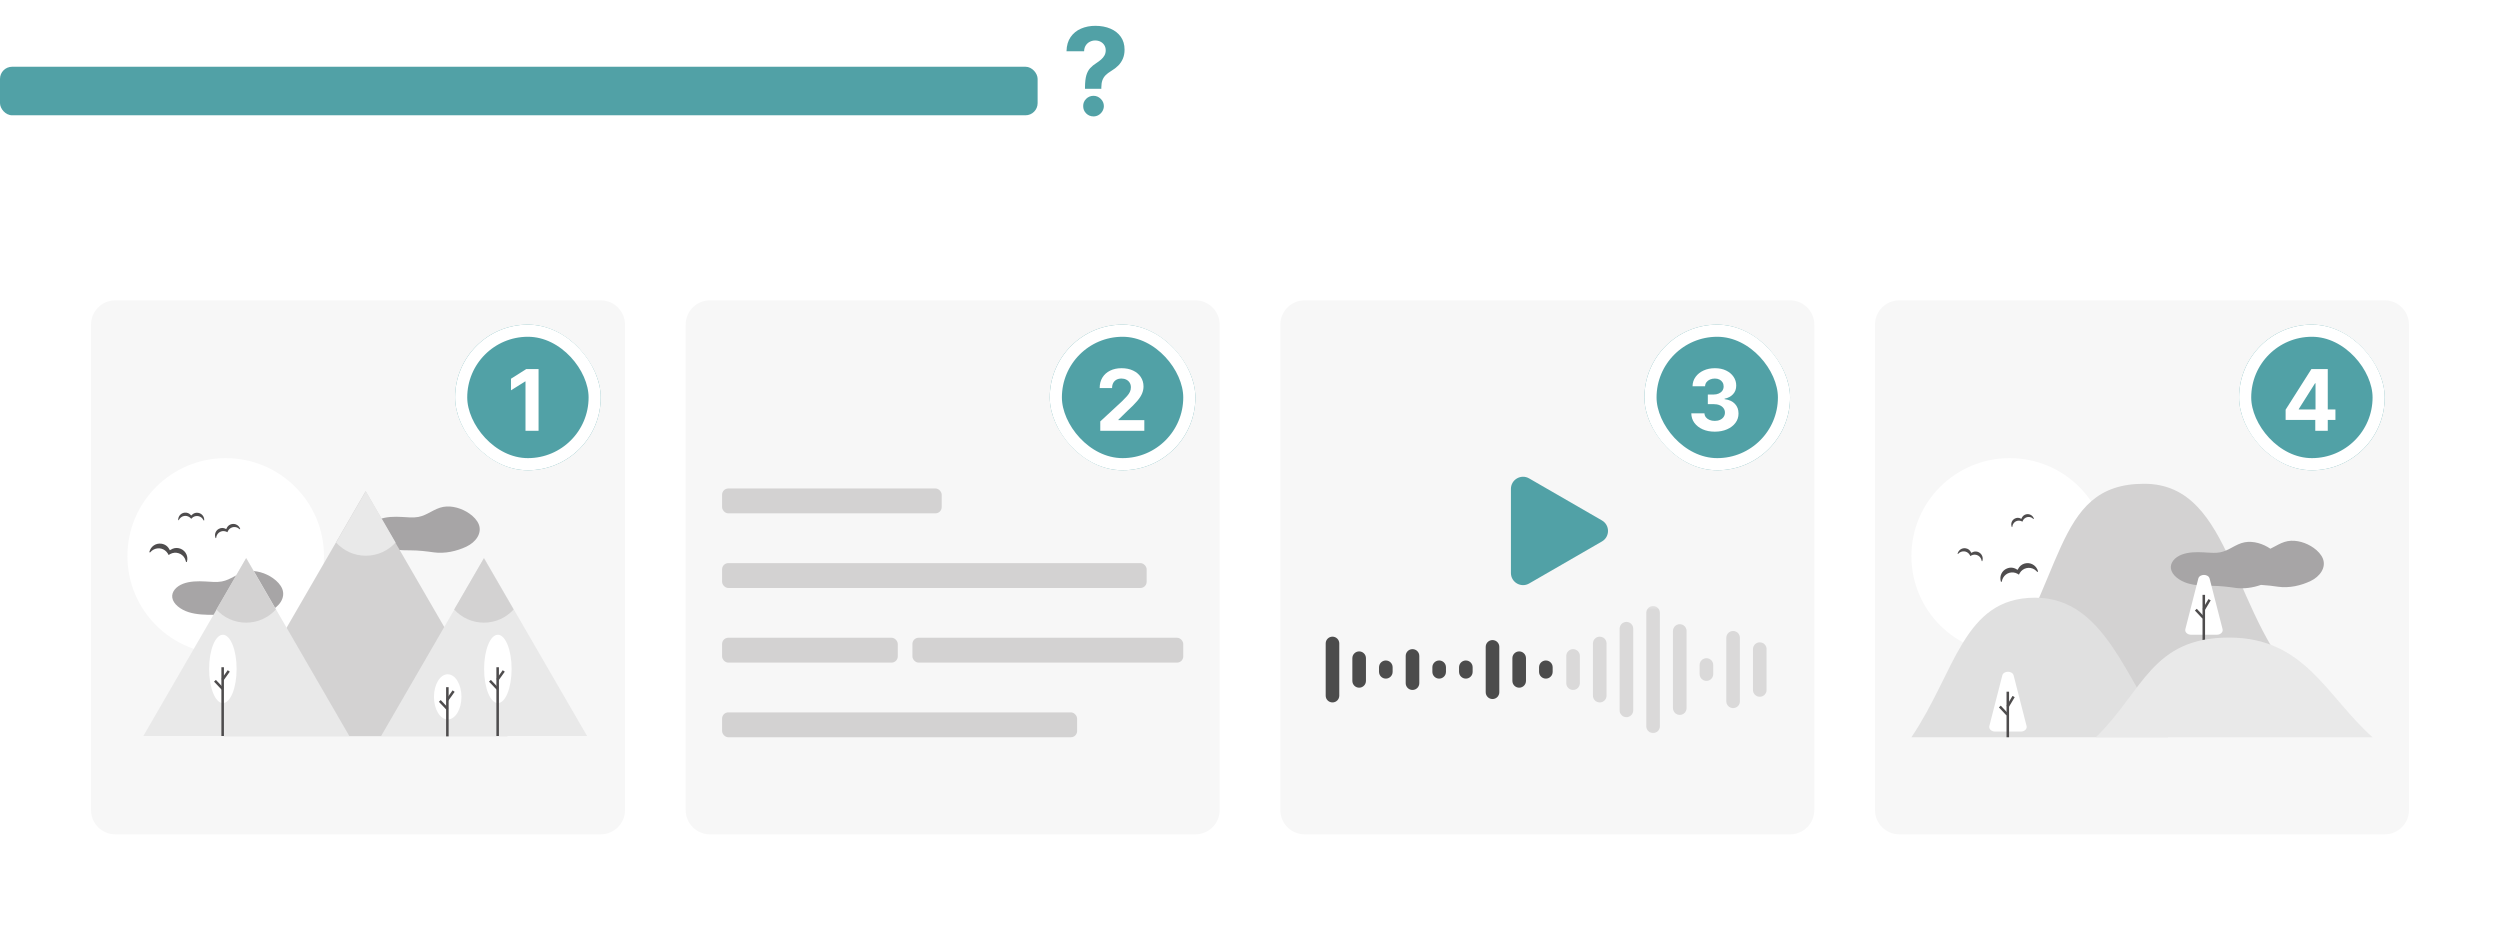 <svg width="412" height="155" viewBox="0 0 412 155" fill="none" xmlns="http://www.w3.org/2000/svg">
<path d="M178.807 14.639V14.398C178.812 13.569 178.885 12.909 179.027 12.416C179.174 11.924 179.387 11.526 179.666 11.223C179.946 10.92 180.282 10.645 180.675 10.399C180.968 10.21 181.231 10.013 181.463 9.81C181.695 9.606 181.88 9.381 182.017 9.135C182.154 8.884 182.223 8.605 182.223 8.297C182.223 7.97 182.145 7.684 181.989 7.438C181.832 7.191 181.622 7.002 181.357 6.869C181.096 6.737 180.807 6.67 180.49 6.67C180.182 6.67 179.891 6.739 179.616 6.876C179.342 7.009 179.117 7.208 178.942 7.473C178.767 7.733 178.672 8.058 178.658 8.446H175.76C175.784 7.499 176.011 6.718 176.442 6.102C176.873 5.482 177.443 5.02 178.153 4.717C178.864 4.41 179.647 4.256 180.504 4.256C181.446 4.256 182.28 4.412 183.004 4.724C183.729 5.032 184.297 5.48 184.709 6.067C185.121 6.654 185.327 7.362 185.327 8.19C185.327 8.744 185.234 9.237 185.05 9.668C184.87 10.094 184.616 10.473 184.29 10.804C183.963 11.131 183.577 11.427 183.132 11.692C182.758 11.914 182.45 12.146 182.209 12.388C181.972 12.629 181.795 12.909 181.676 13.226C181.563 13.543 181.503 13.934 181.499 14.398V14.639H178.807ZM180.213 19.185C179.74 19.185 179.335 19.019 178.999 18.688C178.667 18.351 178.504 17.949 178.509 17.48C178.504 17.016 178.667 16.618 178.999 16.287C179.335 15.956 179.74 15.79 180.213 15.79C180.663 15.79 181.058 15.956 181.399 16.287C181.74 16.618 181.913 17.016 181.918 17.48C181.913 17.793 181.83 18.079 181.669 18.34C181.513 18.595 181.307 18.801 181.051 18.957C180.795 19.109 180.516 19.185 180.213 19.185Z" fill="#51A1A6"/>
<rect y="11" width="171" height="8" rx="2" fill="#51A1A6"/>
<path d="M113 53.5C113 51.291 114.791 49.5 117 49.5H197C199.209 49.5 201 51.291 201 53.5V133.5C201 135.709 199.209 137.5 197 137.5H117C114.791 137.5 113 135.709 113 133.5V53.5Z" fill="#F7F7F7"/>
<path d="M211 53.5C211 51.291 212.791 49.5 215 49.5H295C297.209 49.5 299 51.291 299 53.5V133.5C299 135.709 297.209 137.5 295 137.5H215C212.791 137.5 211 135.709 211 133.5V53.5Z" fill="#F7F7F7"/>
<path d="M309 53.5C309 51.291 310.791 49.5 313 49.5H393C395.209 49.5 397 51.291 397 53.5V133.5C397 135.709 395.209 137.5 393 137.5H313C310.791 137.5 309 135.709 309 133.5V53.5Z" fill="#F7F7F7"/>
<path d="M15 53.5C15 51.291 16.791 49.5 19 49.5H99C101.209 49.5 103 51.291 103 53.5V133.5C103 135.709 101.209 137.5 99 137.5H19C16.791 137.5 15 135.709 15 133.5V53.5Z" fill="#F7F7F7"/>
<g clip-path="url(#clip0_17660_165098)">
<path d="M71.417 91.021C73.34 91.295 75.297 90.821 76.856 90.087C78.415 89.352 79.475 87.881 78.906 86.419C78.638 85.743 78.062 85.134 77.368 84.643C76.172 83.798 74.504 83.271 73.051 83.535C71.507 83.817 70.481 84.907 68.939 85.193C68.09 85.351 67.158 85.247 66.26 85.195C64.972 85.118 63.646 85.152 62.55 85.573C61.453 85.993 60.633 86.874 60.781 87.862C60.94 88.924 62.163 89.841 63.488 90.255C64.814 90.67 66.232 90.691 67.606 90.694C68.98 90.696 70.347 90.865 71.411 91.017" fill="#A7A5A6"/>
</g>
<ellipse cx="37.195" cy="91.649" rx="16.195" ry="16.149" fill="white"/>
<path d="M60.254 80.95L83.629 121.321H36.879L60.254 80.95Z" fill="#D3D2D2"/>
<path d="M79.781 91.981L96.75 121.288H62.812L79.781 91.981Z" fill="#E9E9E9"/>
<ellipse cx="82.047" cy="110.239" rx="2.266" ry="5.631" fill="white"/>
<line x1="82.013" y1="109.961" x2="82.013" y2="121.293" stroke="#4E4C4D" stroke-width="0.419"/>
<line y1="-0.21" x2="1.796" y2="-0.21" transform="matrix(-0.582 0.813 -0.815 -0.58 82.849 110.448)" stroke="#4E4C4D" stroke-width="0.419"/>
<line y1="-0.21" x2="1.822" y2="-0.21" transform="matrix(-0.689 -0.725 0.727 -0.687 82.151 113.368)" stroke="#4E4C4D" stroke-width="0.419"/>
<ellipse cx="73.783" cy="114.842" rx="2.266" ry="3.722" fill="white"/>
<line x1="73.726" y1="113.247" x2="73.726" y2="121.355" stroke="#4E4C4D" stroke-width="0.419"/>
<line y1="-0.21" x2="1.796" y2="-0.21" transform="matrix(-0.582 0.813 -0.815 -0.58 74.585 113.771)" stroke="#4E4C4D" stroke-width="0.419"/>
<line y1="-0.21" x2="1.822" y2="-0.21" transform="matrix(-0.689 -0.725 0.727 -0.687 73.888 116.69)" stroke="#4E4C4D" stroke-width="0.419"/>
<path fillRule="evenodd" clipRule="evenodd" d="M55.389 89.411L60.288 80.95L65.187 89.411C63.979 90.744 62.232 91.583 60.288 91.583C58.344 91.583 56.597 90.744 55.389 89.411Z" fill="#E9E9E9"/>
<path fillRule="evenodd" clipRule="evenodd" d="M74.849 100.442L79.748 91.981L84.647 100.442C83.439 101.776 81.692 102.614 79.748 102.614C77.804 102.614 76.057 101.776 74.849 100.442Z" fill="#D3D2D2"/>
<g clip-path="url(#clip1_17660_165098)">
<path d="M39.028 101.654C40.951 101.928 42.908 101.454 44.467 100.72C46.026 99.985 47.086 98.514 46.517 97.052C46.248 96.375 45.673 95.766 44.979 95.276C43.783 94.431 42.114 93.904 40.662 94.168C39.118 94.45 38.092 95.54 36.55 95.826C35.7 95.984 34.769 95.88 33.871 95.827C32.583 95.751 31.257 95.785 30.161 96.205C29.064 96.626 28.243 97.507 28.392 98.495C28.55 99.557 29.773 100.474 31.099 100.888C32.425 101.303 33.843 101.324 35.217 101.326C36.591 101.329 37.957 101.498 39.022 101.65" fill="#A7A5A6"/>
</g>
<path d="M40.594 91.981L57.562 121.288H23.625L40.594 91.981Z" fill="#E9E9E9"/>
<ellipse cx="36.728" cy="110.239" rx="2.266" ry="5.631" fill="white"/>
<line x1="36.694" y1="109.961" x2="36.694" y2="121.293" stroke="#4E4C4D" stroke-width="0.419"/>
<line y1="-0.21" x2="1.796" y2="-0.21" transform="matrix(-0.582 0.813 -0.815 -0.58 37.53 110.448)" stroke="#4E4C4D" stroke-width="0.419"/>
<line y1="-0.21" x2="1.822" y2="-0.21" transform="matrix(-0.689 -0.725 0.727 -0.687 36.833 113.368)" stroke="#4E4C4D" stroke-width="0.419"/>
<path fillRule="evenodd" clipRule="evenodd" d="M35.662 100.442L40.56 91.981L45.459 100.442C44.252 101.776 42.504 102.614 40.561 102.614C38.617 102.614 36.869 101.776 35.662 100.442Z" fill="#D3D2D2"/>
<g clip-path="url(#clip2_17660_165098)">
<path d="M27.989 90.675C28.147 90.592 28.295 90.5 28.454 90.433C29.327 90.068 30.381 90.514 30.738 91.391C30.886 91.744 30.915 92.135 30.823 92.507C30.819 92.521 30.816 92.535 30.812 92.549C30.8 92.594 30.78 92.632 30.727 92.632C30.675 92.633 30.655 92.593 30.638 92.545C30.582 92.372 30.54 92.191 30.458 92.031C30.011 91.161 28.912 90.832 28.055 91.303C27.964 91.352 27.879 91.411 27.788 91.467C27.746 91.387 27.707 91.304 27.66 91.227C27.15 90.391 26.113 90.12 25.258 90.599C25.079 90.701 24.92 90.833 24.788 90.99C24.754 91.031 24.718 91.07 24.66 91.038C24.602 91.006 24.616 90.954 24.63 90.904C24.861 90.042 25.677 89.485 26.564 89.599C27.199 89.68 27.658 90.02 27.945 90.591C27.957 90.615 27.968 90.639 27.98 90.663C27.986 90.669 27.989 90.675 27.989 90.675Z" fill="#4E4C4D"/>
</g>
<g clip-path="url(#clip3_17660_165098)">
<path d="M37.279 87.195C37.334 87.087 37.38 86.979 37.443 86.881C37.783 86.34 38.541 86.177 39.08 86.524C39.3 86.663 39.469 86.868 39.563 87.109C39.566 87.118 39.569 87.127 39.573 87.136C39.584 87.166 39.588 87.195 39.559 87.215C39.53 87.236 39.504 87.222 39.475 87.202C39.376 87.128 39.282 87.044 39.175 86.987C38.588 86.68 37.851 86.924 37.561 87.517C37.53 87.579 37.506 87.644 37.477 87.711C37.422 87.683 37.369 87.652 37.313 87.628C36.704 87.363 36.025 87.615 35.738 88.213C35.679 88.338 35.643 88.473 35.631 88.611C35.628 88.647 35.623 88.682 35.579 88.687C35.534 88.692 35.522 88.658 35.51 88.625C35.301 88.058 35.535 87.434 36.071 87.152C36.454 86.951 36.841 86.961 37.223 87.165C37.238 87.174 37.254 87.183 37.27 87.192C37.276 87.193 37.28 87.195 37.279 87.195Z" fill="#4E4C4D"/>
</g>
<g clip-path="url(#clip4_17660_165098)">
<path d="M31.513 84.955C31.602 84.875 31.683 84.791 31.776 84.722C32.284 84.342 33.043 84.46 33.419 84.972C33.573 85.177 33.656 85.427 33.657 85.684C33.657 85.693 33.657 85.703 33.657 85.713C33.657 85.744 33.65 85.772 33.616 85.781C33.582 85.79 33.563 85.767 33.544 85.739C33.478 85.635 33.421 85.524 33.342 85.433C32.908 84.941 32.139 84.907 31.659 85.353C31.608 85.4 31.562 85.452 31.513 85.503C31.472 85.458 31.433 85.41 31.39 85.368C30.921 84.907 30.202 84.9 29.724 85.352C29.625 85.447 29.543 85.559 29.483 85.683C29.467 85.715 29.451 85.746 29.407 85.735C29.364 85.724 29.365 85.688 29.366 85.653C29.375 85.054 29.814 84.559 30.409 84.488C30.836 84.437 31.191 84.583 31.471 84.908C31.483 84.921 31.494 84.935 31.505 84.949C31.51 84.952 31.513 84.955 31.513 84.955Z" fill="#4E4C4D"/>
</g>
<g filter="url(#filter0_d_17660_165098)">
<rect x="75" y="53.5" width="24" height="24" rx="12" fill="#51A1A6"/>
<path d="M88.755 60.818V71H86.602V62.861H86.543L84.211 64.323V62.414L86.731 60.818H88.755Z" fill="white"/>
<rect x="76" y="54.5" width="22" height="22" rx="11" stroke="white" stroke-width="2"/>
</g>
<g filter="url(#filter1_d_17660_165098)">
<rect x="173" y="53.5" width="24" height="24" rx="12" fill="#51A1A6"/>
<path d="M181.325 71V69.449L184.95 66.093C185.258 65.795 185.516 65.526 185.725 65.288C185.937 65.049 186.098 64.815 186.207 64.587C186.317 64.355 186.371 64.104 186.371 63.836C186.371 63.538 186.304 63.281 186.168 63.065C186.032 62.847 185.846 62.679 185.611 62.563C185.375 62.444 185.109 62.384 184.81 62.384C184.499 62.384 184.227 62.447 183.995 62.573C183.763 62.699 183.584 62.88 183.458 63.115C183.332 63.35 183.269 63.63 183.269 63.955H181.226C181.226 63.289 181.377 62.711 181.678 62.22C181.98 61.73 182.402 61.35 182.946 61.082C183.49 60.813 184.116 60.679 184.825 60.679C185.554 60.679 186.189 60.808 186.729 61.067C187.273 61.322 187.696 61.677 187.997 62.131C188.299 62.585 188.45 63.105 188.45 63.692C188.45 64.076 188.373 64.456 188.221 64.83C188.072 65.205 187.805 65.621 187.42 66.078C187.036 66.532 186.494 67.077 185.795 67.714L184.308 69.171V69.24H188.584V71H181.325Z" fill="white"/>
<rect x="174" y="54.5" width="22" height="22" rx="11" stroke="white" stroke-width="2"/>
</g>
<g filter="url(#filter2_d_17660_165098)">
<rect x="271" y="53.5" width="24" height="24" rx="12" fill="#51A1A6"/>
<path d="M282.589 71.139C281.846 71.139 281.185 71.012 280.605 70.756C280.028 70.498 279.573 70.143 279.238 69.692C278.906 69.238 278.736 68.715 278.726 68.121H280.893C280.907 68.37 280.988 68.589 281.137 68.778C281.29 68.963 281.492 69.108 281.744 69.21C281.996 69.313 282.279 69.364 282.594 69.364C282.922 69.364 283.212 69.306 283.464 69.19C283.716 69.074 283.913 68.914 284.055 68.708C284.198 68.503 284.269 68.266 284.269 67.997C284.269 67.725 284.193 67.485 284.04 67.276C283.891 67.064 283.676 66.898 283.394 66.779C283.116 66.66 282.784 66.6 282.4 66.6H281.45V65.019H282.4C282.725 65.019 283.011 64.963 283.26 64.85C283.512 64.737 283.707 64.582 283.847 64.383C283.986 64.181 284.055 63.945 284.055 63.677C284.055 63.422 283.994 63.198 283.871 63.006C283.752 62.81 283.583 62.658 283.364 62.548C283.149 62.439 282.897 62.384 282.609 62.384C282.317 62.384 282.05 62.437 281.808 62.543C281.566 62.646 281.372 62.794 281.227 62.986C281.081 63.178 281.003 63.403 280.993 63.662H278.93C278.94 63.075 279.107 62.558 279.432 62.111C279.757 61.663 280.194 61.314 280.744 61.062C281.298 60.807 281.923 60.679 282.619 60.679C283.321 60.679 283.936 60.807 284.463 61.062C284.99 61.317 285.399 61.662 285.691 62.096C285.986 62.527 286.132 63.011 286.129 63.548C286.132 64.118 285.955 64.593 285.597 64.974C285.242 65.356 284.78 65.597 284.21 65.7V65.78C284.959 65.876 285.529 66.136 285.92 66.56C286.314 66.981 286.51 67.508 286.506 68.141C286.51 68.721 286.342 69.237 286.004 69.688C285.67 70.138 285.207 70.493 284.617 70.751C284.027 71.01 283.351 71.139 282.589 71.139Z" fill="white"/>
<rect x="272" y="54.5" width="22" height="22" rx="11" stroke="white" stroke-width="2"/>
</g>
<g filter="url(#filter3_d_17660_165098)">
<rect x="369" y="53.5" width="24" height="24" rx="12" fill="#51A1A6"/>
<path d="M376.671 69.21V67.515L380.922 60.818H382.384V63.165H381.518L378.839 67.406V67.485H384.879V69.21H376.671ZM381.558 71V68.693L381.598 67.942V60.818H383.616V71H381.558Z" fill="white"/>
<rect x="370" y="54.5" width="22" height="22" rx="11" stroke="white" stroke-width="2"/>
</g>
<rect x="119" y="92.8" width="69.968" height="4.1" rx="1.025" fill="#D3D2D2"/>
<rect x="119" y="117.4" width="58.508" height="4.1" rx="1.025" fill="#D3D2D2"/>
<rect x="119" y="105.1" width="28.952" height="4.1" rx="1.025" fill="#D3D2D2"/>
<rect x="150.366" y="105.1" width="44.635" height="4.1" rx="1.025" fill="#D3D2D2"/>
<rect x="119" y="80.5" width="36.19" height="4.1" rx="1.025" fill="#D3D2D2"/>
<mask id="mask0_17660_165098" style="mask-type:alpha" maskUnits="userSpaceOnUse" x="218" y="99" width="74" height="23">
<rect x="218" y="99.5" width="74" height="22" fill="#D9D9D9" fill-opacity="0.8"/>
</mask>
<g mask="url(#mask0_17660_165098)">
<path d="M91 109.594C91 108.975 91.502 108.472 92.121 108.472C92.741 108.472 93.243 108.975 93.243 109.594V111.089C93.243 111.709 92.741 112.211 92.121 112.211C91.502 112.211 91 111.709 91 111.089V109.594Z" fill="#222222"/>
<path d="M95.396 106.042C95.396 105.423 95.898 104.921 96.517 104.921C97.136 104.921 97.639 105.423 97.639 106.042V114.641C97.639 115.26 97.136 115.762 96.517 115.762C95.898 115.762 95.396 115.26 95.396 114.641V106.042Z" fill="#222222"/>
<path d="M99.791 103.612C99.791 102.993 100.293 102.491 100.913 102.491C101.532 102.491 102.034 102.993 102.034 103.612V117.071C102.034 117.69 101.532 118.192 100.913 118.192C100.293 118.192 99.791 117.69 99.791 117.071V103.612Z" fill="#222222"/>
<path d="M104.187 100.995C104.187 100.376 104.689 99.874 105.308 99.874C105.928 99.874 106.43 100.376 106.43 100.995V119.688C106.43 120.307 105.928 120.809 105.308 120.809C104.689 120.809 104.187 120.307 104.187 119.688V100.995Z" fill="#222222"/>
<path d="M108.582 103.986C108.582 103.367 109.084 102.865 109.704 102.865C110.323 102.865 110.825 103.367 110.825 103.986V116.697C110.825 117.316 110.323 117.818 109.704 117.818C109.084 117.818 108.582 117.316 108.582 116.697V103.986Z" fill="#222222"/>
<path d="M112.978 109.594C112.978 108.974 113.48 108.472 114.099 108.472C114.719 108.472 115.221 108.974 115.221 109.594V111.089C115.221 111.709 114.719 112.211 114.099 112.211C113.48 112.211 112.978 111.709 112.978 111.089V109.594Z" fill="#222222"/>
<path d="M117.373 105.108C117.373 104.488 117.875 103.986 118.495 103.986C119.114 103.986 119.616 104.488 119.616 105.108V115.575C119.616 116.195 119.114 116.697 118.495 116.697C117.875 116.697 117.373 116.195 117.373 115.575V105.108Z" fill="#222222"/>
<path d="M121.769 106.977C121.769 106.358 122.271 105.855 122.89 105.855C123.51 105.855 124.012 106.358 124.012 106.977V113.706C124.012 114.326 123.51 114.828 122.89 114.828C122.271 114.828 121.769 114.326 121.769 113.706V106.977Z" fill="#222222"/>
<path d="M126.164 108.472C126.164 107.853 126.667 107.351 127.286 107.351C127.905 107.351 128.407 107.853 128.407 108.472V112.211C128.407 112.83 127.905 113.332 127.286 113.332C126.667 113.332 126.164 112.83 126.164 112.211V108.472Z" fill="#222222"/>
<path d="M130.56 106.042C130.56 105.423 131.062 104.921 131.681 104.921C132.301 104.921 132.803 105.423 132.803 106.042V114.641C132.803 115.26 132.301 115.762 131.681 115.762C131.062 115.762 130.56 115.26 130.56 114.641V106.042Z" fill="#222222"/>
<path d="M134.956 103.238C134.956 102.619 135.458 102.117 136.077 102.117C136.696 102.117 137.199 102.619 137.199 103.238V117.445C137.199 118.064 136.696 118.566 136.077 118.566C135.458 118.566 134.956 118.064 134.956 117.445V103.238Z" fill="#222222"/>
<path d="M139.351 100.622C139.351 100.002 139.853 99.5 140.473 99.5C141.092 99.5 141.594 100.002 141.594 100.622V120.062C141.594 120.681 141.092 121.183 140.473 121.183C139.853 121.183 139.351 120.681 139.351 120.062V100.622Z" fill="#222222"/>
<path d="M143.747 106.977C143.747 106.358 144.249 105.855 144.868 105.855C145.488 105.855 145.99 106.358 145.99 106.977V113.706C145.99 114.326 145.488 114.828 144.868 114.828C144.249 114.828 143.747 114.326 143.747 113.706V106.977Z" fill="#222222"/>
<path d="M148.142 106.977C148.142 106.358 148.644 105.855 149.264 105.855C149.883 105.855 150.385 106.358 150.385 106.977V113.706C150.385 114.326 149.883 114.828 149.264 114.828C148.644 114.828 148.142 114.326 148.142 113.706V106.977Z" fill="#222222"/>
<path d="M152.538 108.098C152.538 107.479 153.04 106.977 153.659 106.977C154.279 106.977 154.781 107.479 154.781 108.098V112.585C154.781 113.204 154.279 113.706 153.659 113.706C153.04 113.706 152.538 113.204 152.538 112.585V108.098Z" fill="#222222"/>
<path d="M156.933 109.968C156.933 109.348 157.435 108.846 158.055 108.846C158.674 108.846 159.176 109.348 159.176 109.968V110.715C159.176 111.335 158.674 111.837 158.055 111.837C157.435 111.837 156.933 111.335 156.933 110.715V109.968Z" fill="#222222"/>
<path d="M161.329 110.342C161.329 109.722 161.831 109.22 162.45 109.22C163.07 109.22 163.572 109.722 163.572 110.342C163.572 110.961 163.07 111.463 162.45 111.463C161.831 111.463 161.329 110.961 161.329 110.342Z" fill="#222222"/>
<path d="M165.724 106.603C165.724 105.984 166.226 105.482 166.846 105.482C167.465 105.482 167.967 105.984 167.967 106.603V114.08C167.967 114.699 167.465 115.202 166.846 115.202C166.226 115.202 165.724 114.699 165.724 114.08V106.603Z" fill="#222222"/>
<path d="M170.12 105.108C170.12 104.488 170.622 103.986 171.241 103.986C171.861 103.986 172.363 104.488 172.363 105.108V115.575C172.363 116.195 171.861 116.697 171.241 116.697C170.622 116.697 170.12 116.195 170.12 115.575V105.108Z" fill="#222222"/>
<path d="M174.515 106.977C174.515 106.358 175.018 105.855 175.637 105.855C176.256 105.855 176.759 106.358 176.759 106.977V113.706C176.759 114.326 176.256 114.828 175.637 114.828C175.018 114.828 174.515 114.326 174.515 113.706V106.977Z" fill="#222222"/>
<path d="M178.911 108.098C178.911 107.479 179.413 106.977 180.033 106.977C180.652 106.977 181.154 107.479 181.154 108.098V112.585C181.154 113.204 180.652 113.706 180.033 113.706C179.413 113.706 178.911 113.204 178.911 112.585V108.098Z" fill="#222222"/>
<path d="M183.307 104.734C183.307 104.114 183.809 103.612 184.428 103.612C185.048 103.612 185.55 104.114 185.55 104.734V115.949C185.55 116.569 185.048 117.071 184.428 117.071C183.809 117.071 183.307 116.569 183.307 115.949V104.734Z" fill="#222222"/>
<path d="M187.702 100.622C187.702 100.002 188.204 99.5 188.824 99.5C189.443 99.5 189.945 100.002 189.945 100.622V120.062C189.945 120.681 189.443 121.183 188.824 121.183C188.204 121.183 187.702 120.681 187.702 120.062V100.622Z" fill="#222222"/>
<path d="M192.098 103.612C192.098 102.993 192.6 102.491 193.219 102.491C193.839 102.491 194.341 102.993 194.341 103.612V117.071C194.341 117.69 193.839 118.192 193.219 118.192C192.6 118.192 192.098 117.69 192.098 117.071V103.612Z" fill="#222222"/>
<path d="M196.493 105.482C196.493 104.862 196.995 104.36 197.615 104.36C198.234 104.36 198.736 104.862 198.736 105.482V115.202C198.736 115.821 198.234 116.323 197.615 116.323C196.995 116.323 196.493 115.821 196.493 115.202V105.482Z" fill="#222222"/>
<path d="M200.889 103.612C200.889 102.993 201.391 102.491 202.01 102.491C202.63 102.491 203.132 102.993 203.132 103.612V117.071C203.132 117.69 202.63 118.192 202.01 118.192C201.391 118.192 200.889 117.69 200.889 117.071V103.612Z" fill="#222222"/>
<path d="M205.284 102.117C205.284 101.498 205.786 100.995 206.406 100.995C207.025 100.995 207.527 101.498 207.527 102.117V118.566C207.527 119.186 207.025 119.688 206.406 119.688C205.786 119.688 205.284 119.186 205.284 118.566V102.117Z" fill="#222222"/>
<path d="M209.68 103.986C209.68 103.367 210.182 102.865 210.801 102.865C211.421 102.865 211.923 103.367 211.923 103.986V116.697C211.923 117.316 211.421 117.818 210.801 117.818C210.182 117.818 209.68 117.316 209.68 116.697V103.986Z" fill="#222222"/>
<path d="M214.075 103.238C214.075 102.619 214.578 102.117 215.197 102.117C215.816 102.117 216.319 102.619 216.319 103.238V117.445C216.319 118.064 215.816 118.566 215.197 118.566C214.578 118.566 214.075 118.064 214.075 117.445V103.238Z" fill="#222222"/>
<path d="M218.471 106.042C218.471 105.423 218.973 104.921 219.593 104.921C220.212 104.921 220.714 105.423 220.714 106.042V114.641C220.714 115.26 220.212 115.762 219.593 115.762C218.973 115.762 218.471 115.26 218.471 114.641V106.042Z" fill="#222222"/>
<path d="M222.867 108.472C222.867 107.853 223.369 107.351 223.988 107.351C224.607 107.351 225.11 107.853 225.11 108.472V112.211C225.11 112.83 224.607 113.332 223.988 113.332C223.369 113.332 222.867 112.83 222.867 112.211V108.472Z" fill="#222222"/>
<path d="M227.262 109.968C227.262 109.348 227.764 108.846 228.384 108.846C229.003 108.846 229.505 109.348 229.505 109.968V110.715C229.505 111.335 229.003 111.837 228.384 111.837C227.764 111.837 227.262 111.335 227.262 110.715V109.968Z" fill="#222222"/>
<path d="M231.658 108.098C231.658 107.479 232.16 106.977 232.779 106.977C233.399 106.977 233.901 107.479 233.901 108.098V112.585C233.901 113.204 233.399 113.706 232.779 113.706C232.16 113.706 231.658 113.204 231.658 112.585V108.098Z" fill="#222222"/>
<path d="M236.053 109.968C236.053 109.348 236.555 108.846 237.175 108.846C237.794 108.846 238.296 109.348 238.296 109.968V110.715C238.296 111.335 237.794 111.837 237.175 111.837C236.555 111.837 236.053 111.335 236.053 110.715V109.968Z" fill="#222222"/>
<path d="M240.449 109.968C240.449 109.348 240.951 108.846 241.57 108.846C242.19 108.846 242.692 109.348 242.692 109.968V110.715C242.692 111.335 242.19 111.837 241.57 111.837C240.951 111.837 240.449 111.335 240.449 110.715V109.968Z" fill="#222222"/>
<path d="M244.844 106.603C244.844 105.984 245.346 105.482 245.966 105.482C246.585 105.482 247.087 105.984 247.087 106.603V114.08C247.087 114.699 246.585 115.202 245.966 115.202C245.346 115.202 244.844 114.699 244.844 114.08V106.603Z" fill="#222222"/>
<path d="M249.24 108.472C249.24 107.853 249.742 107.351 250.361 107.351C250.981 107.351 251.483 107.853 251.483 108.472V112.211C251.483 112.83 250.981 113.332 250.361 113.332C249.742 113.332 249.24 112.83 249.24 112.211V108.472Z" fill="#222222"/>
<path d="M253.635 109.968C253.635 109.348 254.138 108.846 254.757 108.846C255.376 108.846 255.879 109.348 255.879 109.968V110.715C255.879 111.335 255.376 111.837 254.757 111.837C254.138 111.837 253.635 111.335 253.635 110.715V109.968Z" fill="#222222"/>
<path d="M258.122 108.098C258.122 107.479 258.624 106.977 259.243 106.977C259.863 106.977 260.365 107.479 260.365 108.098V112.584C260.365 113.204 259.863 113.706 259.243 113.706C258.624 113.706 258.122 113.204 258.122 112.584V108.098Z" fill="#D3D2D2"/>
<path d="M262.517 106.042C262.517 105.423 263.019 104.921 263.639 104.921C264.258 104.921 264.76 105.423 264.76 106.042V114.641C264.76 115.26 264.258 115.762 263.639 115.762C263.019 115.762 262.517 115.26 262.517 114.641V106.042Z" fill="#D3D2D2"/>
<path d="M266.913 103.612C266.913 102.993 267.415 102.491 268.034 102.491C268.654 102.491 269.156 102.993 269.156 103.612V117.071C269.156 117.69 268.654 118.192 268.034 118.192C267.415 118.192 266.913 117.69 266.913 117.071V103.612Z" fill="#D3D2D2"/>
<path d="M271.308 100.995C271.308 100.376 271.81 99.874 272.43 99.874C273.049 99.874 273.551 100.376 273.551 100.995V119.688C273.551 120.307 273.049 120.809 272.43 120.809C271.81 120.809 271.308 120.307 271.308 119.688V100.995Z" fill="#D3D2D2"/>
<path d="M275.704 103.986C275.704 103.367 276.206 102.865 276.825 102.865C277.445 102.865 277.947 103.367 277.947 103.986V116.697C277.947 117.316 277.445 117.818 276.825 117.818C276.206 117.818 275.704 117.316 275.704 116.697V103.986Z" fill="#D3D2D2"/>
<path d="M280.099 109.594C280.099 108.974 280.601 108.472 281.221 108.472C281.84 108.472 282.342 108.974 282.342 109.594V111.089C282.342 111.709 281.84 112.211 281.221 112.211C280.601 112.211 280.099 111.709 280.099 111.089V109.594Z" fill="#D3D2D2"/>
<path d="M284.495 105.108C284.495 104.488 284.997 103.986 285.616 103.986C286.236 103.986 286.738 104.488 286.738 105.108V115.575C286.738 116.195 286.236 116.697 285.616 116.697C284.997 116.697 284.495 116.195 284.495 115.575V105.108Z" fill="#D3D2D2"/>
<path d="M288.89 106.977C288.89 106.358 289.393 105.855 290.012 105.855C290.631 105.855 291.133 106.358 291.133 106.977V113.706C291.133 114.326 290.631 114.828 290.012 114.828C289.393 114.828 288.89 114.326 288.89 113.706V106.977Z" fill="#D3D2D2"/>
<path d="M293.286 108.472C293.286 107.853 293.788 107.351 294.407 107.351C295.027 107.351 295.529 107.853 295.529 108.472V112.211C295.529 112.83 295.027 113.332 294.407 113.332C293.788 113.332 293.286 112.83 293.286 112.211V108.472Z" fill="#D3D2D2"/>
<path d="M297.681 106.042C297.681 105.423 298.184 104.921 298.803 104.921C299.422 104.921 299.925 105.423 299.925 106.042V114.641C299.925 115.26 299.422 115.762 298.803 115.762C298.184 115.762 297.681 115.26 297.681 114.641V106.042Z" fill="#D3D2D2"/>
<path d="M302.077 103.238C302.077 102.619 302.579 102.117 303.199 102.117C303.818 102.117 304.32 102.619 304.32 103.238V117.445C304.32 118.064 303.818 118.566 303.199 118.566C302.579 118.566 302.077 118.064 302.077 117.445V103.238Z" fill="#D3D2D2"/>
<path d="M306.473 100.622C306.473 100.002 306.975 99.5 307.594 99.5C308.214 99.5 308.716 100.002 308.716 100.622V120.062C308.716 120.681 308.214 121.183 307.594 121.183C306.975 121.183 306.473 120.681 306.473 120.062V100.622Z" fill="#D3D2D2"/>
<path d="M310.868 106.977C310.868 106.358 311.37 105.855 311.99 105.855C312.609 105.855 313.111 106.358 313.111 106.977V113.706C313.111 114.326 312.609 114.828 311.99 114.828C311.37 114.828 310.868 114.326 310.868 113.706V106.977Z" fill="#D3D2D2"/>
<path d="M315.264 106.977C315.264 106.358 315.766 105.855 316.385 105.855C317.005 105.855 317.507 106.358 317.507 106.977V113.706C317.507 114.326 317.005 114.828 316.385 114.828C315.766 114.828 315.264 114.326 315.264 113.706V106.977Z" fill="#D3D2D2"/>
<path d="M319.659 108.098C319.659 107.479 320.161 106.977 320.781 106.977C321.4 106.977 321.902 107.479 321.902 108.098V112.585C321.902 113.204 321.4 113.706 320.781 113.706C320.161 113.706 319.659 113.204 319.659 112.585V108.098Z" fill="#D3D2D2"/>
<path d="M324.055 109.968C324.055 109.348 324.557 108.846 325.176 108.846C325.796 108.846 326.298 109.348 326.298 109.968V110.715C326.298 111.335 325.796 111.837 325.176 111.837C324.557 111.837 324.055 111.335 324.055 110.715V109.968Z" fill="#D3D2D2"/>
<path d="M328.45 110.342C328.45 109.722 328.952 109.22 329.572 109.22C330.191 109.22 330.693 109.722 330.693 110.342C330.693 110.961 330.191 111.463 329.572 111.463C328.952 111.463 328.45 110.961 328.45 110.342Z" fill="#D3D2D2"/>
<path d="M332.846 106.603C332.846 105.984 333.348 105.482 333.967 105.482C334.587 105.482 335.089 105.984 335.089 106.603V114.08C335.089 114.699 334.587 115.202 333.967 115.202C333.348 115.202 332.846 114.699 332.846 114.08V106.603Z" fill="#D3D2D2"/>
<path d="M337.241 105.108C337.241 104.488 337.744 103.986 338.363 103.986C338.982 103.986 339.485 104.488 339.485 105.108V115.575C339.485 116.195 338.982 116.697 338.363 116.697C337.744 116.697 337.241 116.195 337.241 115.575V105.108Z" fill="#D3D2D2"/>
<path d="M341.637 106.977C341.637 106.358 342.139 105.855 342.759 105.855C343.378 105.855 343.88 106.358 343.88 106.977V113.706C343.88 114.326 343.378 114.828 342.759 114.828C342.139 114.828 341.637 114.326 341.637 113.706V106.977Z" fill="#D3D2D2"/>
<path d="M346.033 108.098C346.033 107.479 346.535 106.977 347.154 106.977C347.774 106.977 348.276 107.479 348.276 108.098V112.585C348.276 113.204 347.774 113.706 347.154 113.706C346.535 113.706 346.033 113.204 346.033 112.585V108.098Z" fill="#D3D2D2"/>
<path d="M350.428 104.734C350.428 104.114 350.93 103.612 351.55 103.612C352.169 103.612 352.671 104.114 352.671 104.734V115.949C352.671 116.569 352.169 117.071 351.55 117.071C350.93 117.071 350.428 116.569 350.428 115.949V104.734Z" fill="#D3D2D2"/>
<path d="M354.824 100.622C354.824 100.002 355.326 99.5 355.945 99.5C356.565 99.5 357.067 100.002 357.067 100.622V120.062C357.067 120.681 356.565 121.183 355.945 121.183C355.326 121.183 354.824 120.681 354.824 120.062V100.622Z" fill="#D3D2D2"/>
<path d="M359.219 103.612C359.219 102.993 359.721 102.491 360.341 102.491C360.96 102.491 361.462 102.993 361.462 103.612V117.071C361.462 117.69 360.96 118.192 360.341 118.192C359.721 118.192 359.219 117.69 359.219 117.071V103.612Z" fill="#D3D2D2"/>
<path d="M363.615 105.482C363.615 104.862 364.117 104.36 364.736 104.36C365.356 104.36 365.858 104.862 365.858 105.482V115.202C365.858 115.821 365.356 116.323 364.736 116.323C364.117 116.323 363.615 115.821 363.615 115.202V105.482Z" fill="#D3D2D2"/>
<path d="M368.01 103.612C368.01 102.993 368.512 102.491 369.132 102.491C369.751 102.491 370.253 102.993 370.253 103.612V117.071C370.253 117.69 369.751 118.192 369.132 118.192C368.512 118.192 368.01 117.69 368.01 117.071V103.612Z" fill="#D3D2D2"/>
<path d="M372.406 102.117C372.406 101.498 372.908 100.995 373.527 100.995C374.147 100.995 374.649 101.498 374.649 102.117V118.566C374.649 119.186 374.147 119.688 373.527 119.688C372.908 119.688 372.406 119.186 372.406 118.566V102.117Z" fill="#D3D2D2"/>
<path d="M376.801 103.986C376.801 103.367 377.304 102.865 377.923 102.865C378.542 102.865 379.045 103.367 379.045 103.986V116.697C379.045 117.316 378.542 117.818 377.923 117.818C377.304 117.818 376.801 117.316 376.801 116.697V103.986Z" fill="#D3D2D2"/>
<path d="M381.197 103.238C381.197 102.619 381.699 102.117 382.319 102.117C382.938 102.117 383.44 102.619 383.44 103.238V117.445C383.44 118.064 382.938 118.566 382.319 118.566C381.699 118.566 381.197 118.064 381.197 117.445V103.238Z" fill="#D3D2D2"/>
<path d="M385.593 106.042C385.593 105.423 386.095 104.921 386.714 104.921C387.333 104.921 387.836 105.423 387.836 106.042V114.641C387.836 115.26 387.333 115.762 386.714 115.762C386.095 115.762 385.593 115.26 385.593 114.641V106.042Z" fill="#D3D2D2"/>
<path d="M389.988 108.472C389.988 107.853 390.49 107.351 391.11 107.351C391.729 107.351 392.231 107.853 392.231 108.472V112.211C392.231 112.83 391.729 113.332 391.11 113.332C390.49 113.332 389.988 112.83 389.988 112.211V108.472Z" fill="#D3D2D2"/>
<path d="M394.384 109.968C394.384 109.348 394.886 108.846 395.505 108.846C396.125 108.846 396.627 109.348 396.627 109.968V110.715C396.627 111.335 396.125 111.837 395.505 111.837C394.886 111.837 394.384 111.335 394.384 110.715V109.968Z" fill="#D3D2D2"/>
<path d="M398.779 108.098C398.779 107.479 399.281 106.977 399.901 106.977C400.52 106.977 401.022 107.479 401.022 108.098V112.585C401.022 113.204 400.52 113.706 399.901 113.706C399.281 113.706 398.779 113.204 398.779 112.585V108.098Z" fill="#D3D2D2"/>
<path d="M403.175 109.968C403.175 109.348 403.677 108.846 404.296 108.846C404.916 108.846 405.418 109.348 405.418 109.968V110.715C405.418 111.335 404.916 111.837 404.296 111.837C403.677 111.837 403.175 111.335 403.175 110.715V109.968Z" fill="#D3D2D2"/>
<path d="M407.57 109.968C407.57 109.348 408.072 108.846 408.692 108.846C409.311 108.846 409.813 109.348 409.813 109.968V110.715C409.813 111.335 409.311 111.837 408.692 111.837C408.072 111.837 407.57 111.335 407.57 110.715V109.968Z" fill="#D3D2D2"/>
<path d="M411.966 106.603C411.966 105.984 412.468 105.482 413.087 105.482C413.707 105.482 414.209 105.984 414.209 106.603V114.08C414.209 114.699 413.707 115.202 413.087 115.202C412.468 115.202 411.966 114.699 411.966 114.08V106.603Z" fill="#D3D2D2"/>
<path d="M416.361 108.472C416.361 107.853 416.864 107.351 417.483 107.351C418.102 107.351 418.604 107.853 418.604 108.472V112.211C418.604 112.83 418.102 113.332 417.483 113.332C416.864 113.332 416.361 112.83 416.361 112.211V108.472Z" fill="#D3D2D2"/>
<path d="M420.757 109.968C420.757 109.348 421.259 108.846 421.879 108.846C422.498 108.846 423 109.348 423 109.968V110.715C423 111.335 422.498 111.837 421.879 111.837C421.259 111.837 420.757 111.335 420.757 110.715V109.968Z" fill="#D3D2D2"/>
</g>
<path d="M264 85.768C265.333 86.538 265.333 88.462 264 89.232L252 96.16C250.667 96.93 249 95.968 249 94.428L249 80.572C249 79.032 250.667 78.07 252 78.84L264 85.768Z" fill="#51A1A6"/>
<ellipse cx="331.195" cy="91.649" rx="16.195" ry="16.149" fill="white"/>
<path d="M353.359 79.725C337.985 79.725 340.749 96.105 327.35 113.974L380.55 114.459C367.546 102.536 368.334 79.725 353.359 79.725Z" fill="#D3D2D2"/>
<g clip-path="url(#clip5_17660_165098)">
<path d="M333.116 85.504C333.166 85.407 333.207 85.308 333.263 85.219C333.569 84.727 334.25 84.579 334.735 84.895C334.932 85.02 335.084 85.207 335.169 85.426C335.172 85.435 335.175 85.443 335.178 85.451C335.188 85.478 335.191 85.504 335.165 85.523C335.139 85.542 335.115 85.529 335.09 85.511C335.001 85.444 334.917 85.367 334.82 85.316C334.292 85.036 333.63 85.258 333.369 85.797C333.341 85.854 333.319 85.913 333.294 85.974C333.245 85.948 333.197 85.92 333.146 85.898C332.599 85.657 331.988 85.886 331.731 86.43C331.677 86.544 331.645 86.666 331.634 86.792C331.631 86.824 331.627 86.856 331.587 86.861C331.547 86.865 331.536 86.834 331.525 86.804C331.338 86.289 331.548 85.721 332.03 85.466C332.374 85.282 332.722 85.292 333.065 85.478C333.079 85.485 333.093 85.494 333.107 85.501C333.113 85.503 333.116 85.504 333.116 85.504Z" fill="#4E4C4D"/>
</g>
<g clip-path="url(#clip6_17660_165098)">
<path d="M324.864 91.112C324.971 91.059 325.072 91.001 325.179 90.96C325.769 90.733 326.46 91.056 326.676 91.653C326.765 91.894 326.775 92.157 326.704 92.405C326.701 92.414 326.699 92.424 326.696 92.433C326.687 92.463 326.673 92.488 326.638 92.487C326.603 92.486 326.591 92.459 326.58 92.427C326.547 92.309 326.524 92.186 326.473 92.077C326.197 91.483 325.474 91.238 324.892 91.535C324.831 91.567 324.773 91.604 324.711 91.64C324.685 91.585 324.661 91.529 324.631 91.476C324.313 90.903 323.63 90.698 323.049 91.002C322.927 91.066 322.818 91.151 322.726 91.254C322.702 91.281 322.678 91.306 322.64 91.283C322.602 91.261 322.613 91.226 322.623 91.193C322.798 90.619 323.355 90.262 323.943 90.358C324.363 90.426 324.66 90.665 324.837 91.055C324.844 91.071 324.851 91.087 324.858 91.104C324.862 91.108 324.864 91.112 324.864 91.112Z" fill="#4E4C4D"/>
</g>
<g clip-path="url(#clip7_17660_165098)">
<path d="M332.49 93.916C332.584 93.764 332.664 93.611 332.766 93.474C333.329 92.721 334.458 92.58 335.207 93.161C335.512 93.393 335.736 93.717 335.845 94.085C335.849 94.099 335.853 94.113 335.857 94.127C335.87 94.172 335.872 94.215 335.827 94.242C335.782 94.268 335.745 94.243 335.706 94.211C335.57 94.089 335.443 93.953 335.291 93.855C334.468 93.326 333.36 93.591 332.864 94.427C332.812 94.515 332.769 94.608 332.719 94.702C332.642 94.654 332.568 94.602 332.488 94.558C331.627 94.089 330.602 94.373 330.113 95.216C330.011 95.394 329.942 95.588 329.908 95.79C329.899 95.842 329.889 95.894 329.823 95.895C329.757 95.896 329.743 95.844 329.729 95.794C329.49 94.932 329.907 94.042 330.724 93.696C331.31 93.449 331.875 93.514 332.41 93.865C332.432 93.88 332.454 93.895 332.476 93.91C332.485 93.912 332.491 93.916 332.49 93.916Z" fill="#4E4C4D"/>
</g>
<path fillRule="evenodd" clipRule="evenodd" d="M380.782 95.753C379.235 96.49 377.294 96.965 375.386 96.69L375.38 96.686C374.585 96.571 373.62 96.447 372.61 96.391C371.291 96.851 369.795 97.087 368.318 96.874L368.312 96.871C367.257 96.718 365.901 96.549 364.538 96.546C363.175 96.543 361.768 96.522 360.453 96.106C359.138 95.691 357.925 94.771 357.767 93.706C357.62 92.715 358.434 91.831 359.522 91.409C360.61 90.987 361.925 90.953 363.203 91.029C363.344 91.038 363.487 91.048 363.63 91.057C364.385 91.109 365.152 91.161 365.86 91.028C366.623 90.885 367.259 90.541 367.894 90.197C368.533 89.852 369.172 89.507 369.94 89.365C371.354 89.105 372.974 89.609 374.155 90.43C374.431 90.3 374.696 90.157 374.962 90.013C375.601 89.667 376.239 89.322 377.007 89.18C378.448 88.916 380.103 89.444 381.289 90.292C381.979 90.784 382.549 91.395 382.815 92.074C383.379 93.54 382.329 95.016 380.782 95.753Z" fill="#A7A5A6"/>
<path d="M362.279 95.356C362.487 94.542 363.938 94.542 364.146 95.356L366.28 103.685C366.402 104.158 365.95 104.602 365.346 104.602H361.079C360.475 104.602 360.023 104.158 360.145 103.685L362.279 95.356Z" fill="white"/>
<line x1="363.185" y1="98.031" x2="363.185" y2="105.541" stroke="#4E4C4D" stroke-width="0.419"/>
<line y1="-0.21" x2="1.924" y2="-0.21" transform="matrix(-0.513 0.859 -0.864 -0.504 363.961 98.726)" stroke="#4E4C4D" stroke-width="0.419"/>
<line y1="-0.21" x2="1.818" y2="-0.21" transform="matrix(-0.685 -0.729 0.723 -0.691 363.27 101.655)" stroke="#4E4C4D" stroke-width="0.419"/>
<path d="M335.377 98.5C323.512 98.5 322.299 110.699 315 121.5H357.275C350.28 112.118 346.935 98.5 335.377 98.5Z" fill="#E0E0E0"/>
<path d="M367.38 105.071C354.581 105.071 353.273 113.785 345.4 121.5H391C383.455 114.799 379.846 105.071 367.38 105.071Z" fill="#E9E9E9"/>
<path d="M329.979 111.314C330.187 110.501 331.638 110.501 331.847 111.314L333.98 119.644C334.102 120.117 333.65 120.561 333.046 120.561H328.779C328.175 120.561 327.724 120.117 327.845 119.644L329.979 111.314Z" fill="white"/>
<line x1="330.885" y1="113.99" x2="330.885" y2="121.5" stroke="#4E4C4D" stroke-width="0.419"/>
<line y1="-0.21" x2="1.924" y2="-0.21" transform="matrix(-0.513 0.859 -0.864 -0.504 331.662 114.685)" stroke="#4E4C4D" stroke-width="0.419"/>
<line y1="-0.21" x2="1.818" y2="-0.21" transform="matrix(-0.685 -0.729 0.723 -0.691 330.97 117.614)" stroke="#4E4C4D" stroke-width="0.419"/>
<defs>
<filter id="filter0_d_17660_165098" x="74" y="52.5" width="26" height="26" filterUnits="userSpaceOnUse" color-interpolation-filters="sRGB">
<feFlood flood-opacity="0" result="BackgroundImageFix"/>
<feColorMatrix in="SourceAlpha" type="matrix" values="0 0 0 0 0 0 0 0 0 0 0 0 0 0 0 0 0 0 127 0" result="hardAlpha"/>
<feMorphology radius="1" operator="dilate" in="SourceAlpha" result="effect1_dropShadow_17660_165098"/>
<feOffset/>
<feColorMatrix type="matrix" values="0 0 0 0 0.816 0 0 0 0 0.812 0 0 0 0 0.839 0 0 0 1 0"/>
<feBlend mode="normal" in2="BackgroundImageFix" result="effect1_dropShadow_17660_165098"/>
<feBlend mode="normal" in="SourceGraphic" in2="effect1_dropShadow_17660_165098" result="shape"/>
</filter>
<filter id="filter1_d_17660_165098" x="172" y="52.5" width="26" height="26" filterUnits="userSpaceOnUse" color-interpolation-filters="sRGB">
<feFlood flood-opacity="0" result="BackgroundImageFix"/>
<feColorMatrix in="SourceAlpha" type="matrix" values="0 0 0 0 0 0 0 0 0 0 0 0 0 0 0 0 0 0 127 0" result="hardAlpha"/>
<feMorphology radius="1" operator="dilate" in="SourceAlpha" result="effect1_dropShadow_17660_165098"/>
<feOffset/>
<feColorMatrix type="matrix" values="0 0 0 0 0.816 0 0 0 0 0.812 0 0 0 0 0.839 0 0 0 1 0"/>
<feBlend mode="normal" in2="BackgroundImageFix" result="effect1_dropShadow_17660_165098"/>
<feBlend mode="normal" in="SourceGraphic" in2="effect1_dropShadow_17660_165098" result="shape"/>
</filter>
<filter id="filter2_d_17660_165098" x="270" y="52.5" width="26" height="26" filterUnits="userSpaceOnUse" color-interpolation-filters="sRGB">
<feFlood flood-opacity="0" result="BackgroundImageFix"/>
<feColorMatrix in="SourceAlpha" type="matrix" values="0 0 0 0 0 0 0 0 0 0 0 0 0 0 0 0 0 0 127 0" result="hardAlpha"/>
<feMorphology radius="1" operator="dilate" in="SourceAlpha" result="effect1_dropShadow_17660_165098"/>
<feOffset/>
<feColorMatrix type="matrix" values="0 0 0 0 0.816 0 0 0 0 0.812 0 0 0 0 0.839 0 0 0 1 0"/>
<feBlend mode="normal" in2="BackgroundImageFix" result="effect1_dropShadow_17660_165098"/>
<feBlend mode="normal" in="SourceGraphic" in2="effect1_dropShadow_17660_165098" result="shape"/>
</filter>
<filter id="filter3_d_17660_165098" x="368" y="52.5" width="26" height="26" filterUnits="userSpaceOnUse" color-interpolation-filters="sRGB">
<feFlood flood-opacity="0" result="BackgroundImageFix"/>
<feColorMatrix in="SourceAlpha" type="matrix" values="0 0 0 0 0 0 0 0 0 0 0 0 0 0 0 0 0 0 127 0" result="hardAlpha"/>
<feMorphology radius="1" operator="dilate" in="SourceAlpha" result="effect1_dropShadow_17660_165098"/>
<feOffset/>
<feColorMatrix type="matrix" values="0 0 0 0 0.816 0 0 0 0 0.812 0 0 0 0 0.839 0 0 0 1 0"/>
<feBlend mode="normal" in2="BackgroundImageFix" result="effect1_dropShadow_17660_165098"/>
<feBlend mode="normal" in="SourceGraphic" in2="effect1_dropShadow_17660_165098" result="shape"/>
</filter>
<clipPath id="clip0_17660_165098">
<rect width="17.918" height="8.883" fill="white" transform="matrix(-0.98 -0.201 0.202 -0.979 77.872 93.256)"/>
</clipPath>
<clipPath id="clip1_17660_165098">
<rect width="17.918" height="8.883" fill="white" transform="matrix(-0.98 -0.201 0.202 -0.979 45.482 103.888)"/>
</clipPath>
<clipPath id="clip2_17660_165098">
<rect width="6.397" height="1.898" fill="white" transform="matrix(0.967 0.254 -0.256 0.967 25.084 89.19)"/>
</clipPath>
<clipPath id="clip3_17660_165098">
<rect width="4.327" height="1.284" fill="white" transform="matrix(0.938 -0.347 0.348 0.937 35.092 87.5)"/>
</clipPath>
<clipPath id="clip4_17660_165098">
<rect width="4.292" height="1.273" fill="white" transform="matrix(1 0.011 -0.011 1 29.38 84.464)"/>
</clipPath>
<clipPath id="clip5_17660_165098">
<rect width="3.895" height="1.166" fill="white" transform="matrix(0.937 -0.35 0.345 0.939 331.15 85.782)"/>
</clipPath>
<clipPath id="clip6_17660_165098">
<rect width="4.257" height="1.277" fill="white" transform="matrix(0.957 0.288 -0.289 0.957 322.968 90.051)"/>
</clipPath>
<clipPath id="clip7_17660_165098">
<rect width="6.35" height="1.902" fill="white" transform="matrix(0.964 -0.265 0.27 0.963 329.25 94.083)"/>
</clipPath>
</defs>
</svg>
